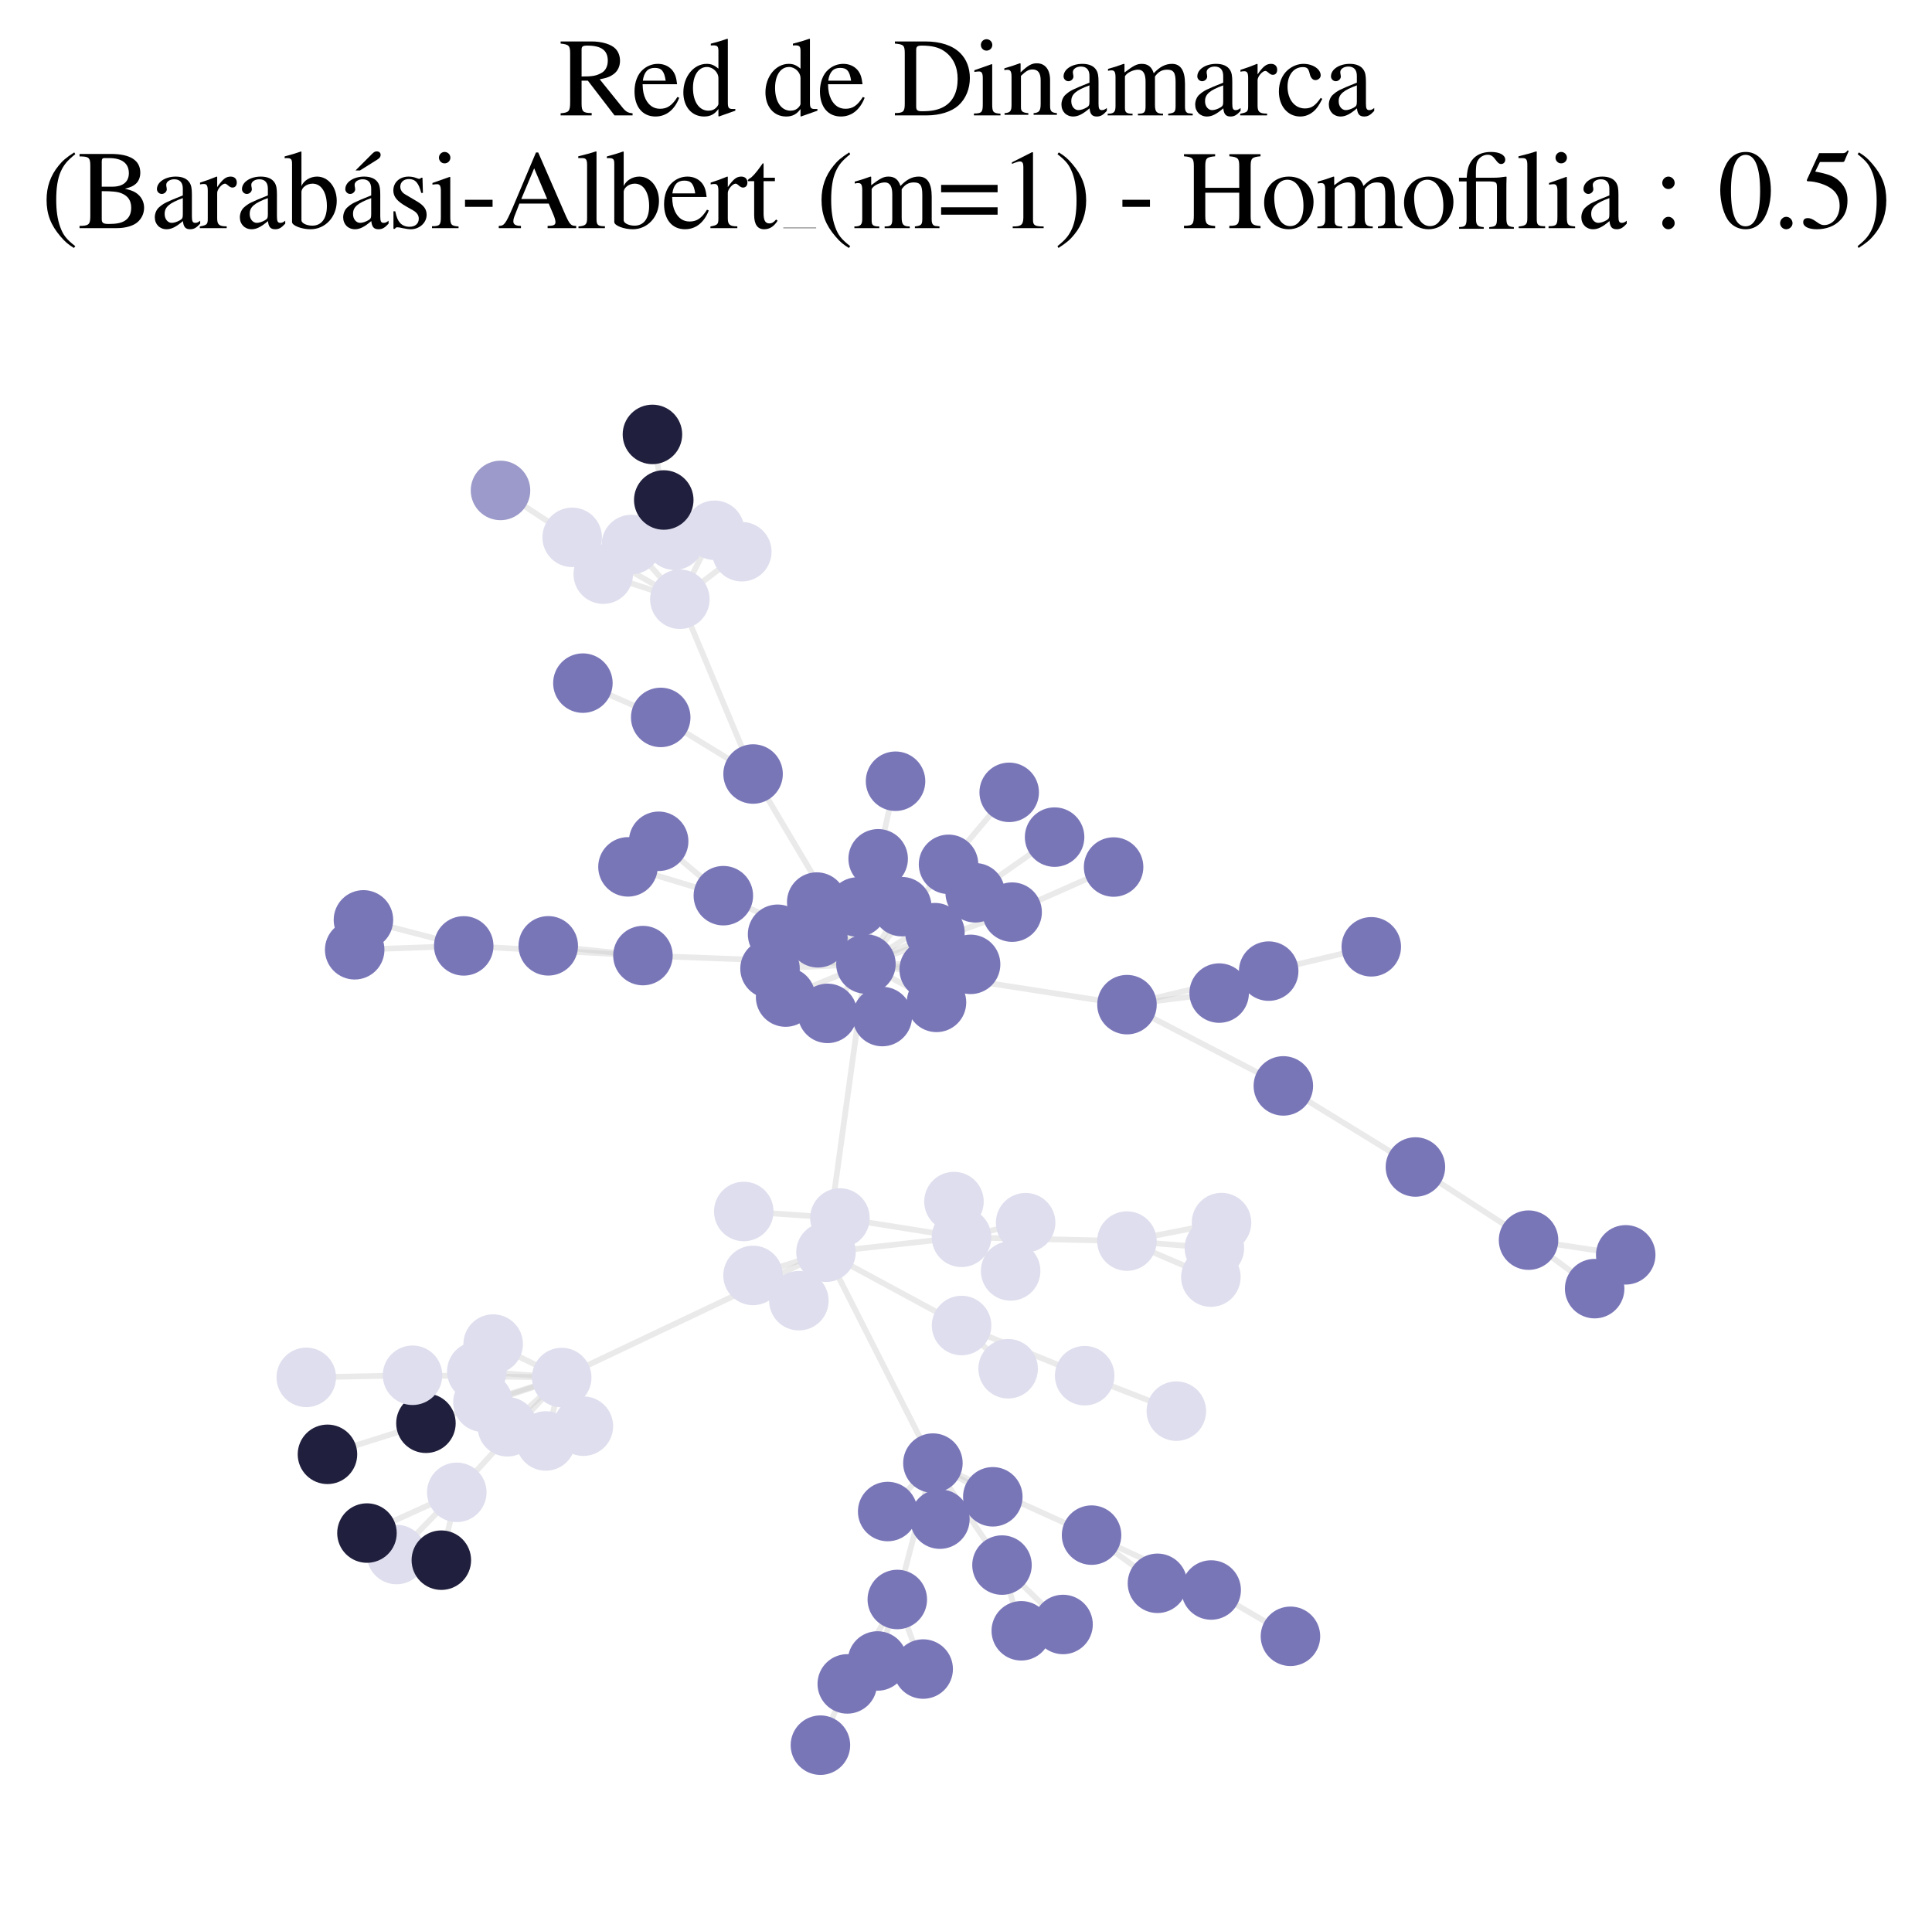 <?xml version="1.0" encoding="utf-8" standalone="no"?>
<!DOCTYPE svg PUBLIC "-//W3C//DTD SVG 1.1//EN"
  "http://www.w3.org/Graphics/SVG/1.1/DTD/svg11.dtd">
<svg xmlns:xlink="http://www.w3.org/1999/xlink" width="168.813pt" height="168.136pt" viewBox="0 0 168.813 168.136" xmlns="http://www.w3.org/2000/svg" version="1.1">
 <defs>
  <style type="text/css">*{stroke-linejoin: round; stroke-linecap: butt}</style>
 </defs>
 <g id="figure_1">
  <g id="patch_1">
   <path d="M 0 168.136 
L 168.813 168.136 
L 168.813 0 
L 0 0 
z
" style="fill: #ffffff"/>
  </g>
  <g id="axes_1">
   <g id="LineCollection_1">
    <path d="M 75.662 84.246 
L 98.472 87.796 
" clip-path="url(#p5ce28691a7)" style="fill: none; stroke: #cccccc; stroke-opacity: 0.4; stroke-width: 0.5"/>
    <path d="M 75.662 84.246 
L 72.171 109.431 
" clip-path="url(#p5ce28691a7)" style="fill: none; stroke: #cccccc; stroke-opacity: 0.4; stroke-width: 0.5"/>
    <path d="M 75.662 84.246 
L 56.178 83.508 
" clip-path="url(#p5ce28691a7)" style="fill: none; stroke: #cccccc; stroke-opacity: 0.4; stroke-width: 0.5"/>
    <path d="M 75.662 84.246 
L 67.943 81.645 
" clip-path="url(#p5ce28691a7)" style="fill: none; stroke: #cccccc; stroke-opacity: 0.4; stroke-width: 0.5"/>
    <path d="M 75.662 84.246 
L 76.731 75.05 
" clip-path="url(#p5ce28691a7)" style="fill: none; stroke: #cccccc; stroke-opacity: 0.4; stroke-width: 0.5"/>
    <path d="M 75.662 84.246 
L 68.645 87.134 
" clip-path="url(#p5ce28691a7)" style="fill: none; stroke: #cccccc; stroke-opacity: 0.4; stroke-width: 0.5"/>
    <path d="M 75.662 84.246 
L 77.094 88.837 
" clip-path="url(#p5ce28691a7)" style="fill: none; stroke: #cccccc; stroke-opacity: 0.4; stroke-width: 0.5"/>
    <path d="M 75.662 84.246 
L 67.283 84.652 
" clip-path="url(#p5ce28691a7)" style="fill: none; stroke: #cccccc; stroke-opacity: 0.4; stroke-width: 0.5"/>
    <path d="M 75.662 84.246 
L 65.802 67.641 
" clip-path="url(#p5ce28691a7)" style="fill: none; stroke: #cccccc; stroke-opacity: 0.4; stroke-width: 0.5"/>
    <path d="M 75.662 84.246 
L 85.209 78.02 
" clip-path="url(#p5ce28691a7)" style="fill: none; stroke: #cccccc; stroke-opacity: 0.4; stroke-width: 0.5"/>
    <path d="M 75.662 84.246 
L 82.881 75.534 
" clip-path="url(#p5ce28691a7)" style="fill: none; stroke: #cccccc; stroke-opacity: 0.4; stroke-width: 0.5"/>
    <path d="M 75.662 84.246 
L 63.204 78.273 
" clip-path="url(#p5ce28691a7)" style="fill: none; stroke: #cccccc; stroke-opacity: 0.4; stroke-width: 0.5"/>
    <path d="M 75.662 84.246 
L 84.808 84.275 
" clip-path="url(#p5ce28691a7)" style="fill: none; stroke: #cccccc; stroke-opacity: 0.4; stroke-width: 0.5"/>
    <path d="M 75.662 84.246 
L 72.306 88.559 
" clip-path="url(#p5ce28691a7)" style="fill: none; stroke: #cccccc; stroke-opacity: 0.4; stroke-width: 0.5"/>
    <path d="M 75.662 84.246 
L 88.438 79.711 
" clip-path="url(#p5ce28691a7)" style="fill: none; stroke: #cccccc; stroke-opacity: 0.4; stroke-width: 0.5"/>
    <path d="M 75.662 84.246 
L 71.364 78.831 
" clip-path="url(#p5ce28691a7)" style="fill: none; stroke: #cccccc; stroke-opacity: 0.4; stroke-width: 0.5"/>
    <path d="M 75.662 84.246 
L 74.926 79.263 
" clip-path="url(#p5ce28691a7)" style="fill: none; stroke: #cccccc; stroke-opacity: 0.4; stroke-width: 0.5"/>
    <path d="M 75.662 84.246 
L 71.468 81.955 
" clip-path="url(#p5ce28691a7)" style="fill: none; stroke: #cccccc; stroke-opacity: 0.4; stroke-width: 0.5"/>
    <path d="M 75.662 84.246 
L 81.828 87.598 
" clip-path="url(#p5ce28691a7)" style="fill: none; stroke: #cccccc; stroke-opacity: 0.4; stroke-width: 0.5"/>
    <path d="M 75.662 84.246 
L 81.693 81.506 
" clip-path="url(#p5ce28691a7)" style="fill: none; stroke: #cccccc; stroke-opacity: 0.4; stroke-width: 0.5"/>
    <path d="M 75.662 84.246 
L 81.19 84.727 
" clip-path="url(#p5ce28691a7)" style="fill: none; stroke: #cccccc; stroke-opacity: 0.4; stroke-width: 0.5"/>
    <path d="M 75.662 84.246 
L 78.795 79.232 
" clip-path="url(#p5ce28691a7)" style="fill: none; stroke: #cccccc; stroke-opacity: 0.4; stroke-width: 0.5"/>
    <path d="M 98.472 87.796 
L 112.135 94.897 
" clip-path="url(#p5ce28691a7)" style="fill: none; stroke: #cccccc; stroke-opacity: 0.4; stroke-width: 0.5"/>
    <path d="M 98.472 87.796 
L 106.527 86.785 
" clip-path="url(#p5ce28691a7)" style="fill: none; stroke: #cccccc; stroke-opacity: 0.4; stroke-width: 0.5"/>
    <path d="M 98.472 87.796 
L 110.854 84.866 
" clip-path="url(#p5ce28691a7)" style="fill: none; stroke: #cccccc; stroke-opacity: 0.4; stroke-width: 0.5"/>
    <path d="M 72.171 109.431 
L 84.02 115.838 
" clip-path="url(#p5ce28691a7)" style="fill: none; stroke: #cccccc; stroke-opacity: 0.4; stroke-width: 0.5"/>
    <path d="M 72.171 109.431 
L 81.515 127.86 
" clip-path="url(#p5ce28691a7)" style="fill: none; stroke: #cccccc; stroke-opacity: 0.4; stroke-width: 0.5"/>
    <path d="M 72.171 109.431 
L 49.08 120.384 
" clip-path="url(#p5ce28691a7)" style="fill: none; stroke: #cccccc; stroke-opacity: 0.4; stroke-width: 0.5"/>
    <path d="M 72.171 109.431 
L 84.014 108.129 
" clip-path="url(#p5ce28691a7)" style="fill: none; stroke: #cccccc; stroke-opacity: 0.4; stroke-width: 0.5"/>
    <path d="M 72.171 109.431 
L 65.798 111.46 
" clip-path="url(#p5ce28691a7)" style="fill: none; stroke: #cccccc; stroke-opacity: 0.4; stroke-width: 0.5"/>
    <path d="M 72.171 109.431 
L 69.804 113.666 
" clip-path="url(#p5ce28691a7)" style="fill: none; stroke: #cccccc; stroke-opacity: 0.4; stroke-width: 0.5"/>
    <path d="M 56.178 83.508 
L 47.905 82.656 
" clip-path="url(#p5ce28691a7)" style="fill: none; stroke: #cccccc; stroke-opacity: 0.4; stroke-width: 0.5"/>
    <path d="M 56.178 83.508 
L 40.519 82.661 
" clip-path="url(#p5ce28691a7)" style="fill: none; stroke: #cccccc; stroke-opacity: 0.4; stroke-width: 0.5"/>
    <path d="M 84.02 115.838 
L 94.776 120.222 
" clip-path="url(#p5ce28691a7)" style="fill: none; stroke: #cccccc; stroke-opacity: 0.4; stroke-width: 0.5"/>
    <path d="M 84.02 115.838 
L 88.088 119.615 
" clip-path="url(#p5ce28691a7)" style="fill: none; stroke: #cccccc; stroke-opacity: 0.4; stroke-width: 0.5"/>
    <path d="M 81.515 127.86 
L 87.551 136.772 
" clip-path="url(#p5ce28691a7)" style="fill: none; stroke: #cccccc; stroke-opacity: 0.4; stroke-width: 0.5"/>
    <path d="M 81.515 127.86 
L 95.378 134.154 
" clip-path="url(#p5ce28691a7)" style="fill: none; stroke: #cccccc; stroke-opacity: 0.4; stroke-width: 0.5"/>
    <path d="M 81.515 127.86 
L 78.404 139.779 
" clip-path="url(#p5ce28691a7)" style="fill: none; stroke: #cccccc; stroke-opacity: 0.4; stroke-width: 0.5"/>
    <path d="M 81.515 127.86 
L 77.563 132.092 
" clip-path="url(#p5ce28691a7)" style="fill: none; stroke: #cccccc; stroke-opacity: 0.4; stroke-width: 0.5"/>
    <path d="M 81.515 127.86 
L 82.126 132.757 
" clip-path="url(#p5ce28691a7)" style="fill: none; stroke: #cccccc; stroke-opacity: 0.4; stroke-width: 0.5"/>
    <path d="M 81.515 127.86 
L 86.749 130.805 
" clip-path="url(#p5ce28691a7)" style="fill: none; stroke: #cccccc; stroke-opacity: 0.4; stroke-width: 0.5"/>
    <path d="M 76.731 75.05 
L 78.25 68.271 
" clip-path="url(#p5ce28691a7)" style="fill: none; stroke: #cccccc; stroke-opacity: 0.4; stroke-width: 0.5"/>
    <path d="M 49.08 120.384 
L 39.913 130.415 
" clip-path="url(#p5ce28691a7)" style="fill: none; stroke: #cccccc; stroke-opacity: 0.4; stroke-width: 0.5"/>
    <path d="M 49.08 120.384 
L 41.662 119.846 
" clip-path="url(#p5ce28691a7)" style="fill: none; stroke: #cccccc; stroke-opacity: 0.4; stroke-width: 0.5"/>
    <path d="M 49.08 120.384 
L 37.217 124.378 
" clip-path="url(#p5ce28691a7)" style="fill: none; stroke: #cccccc; stroke-opacity: 0.4; stroke-width: 0.5"/>
    <path d="M 49.08 120.384 
L 47.685 125.925 
" clip-path="url(#p5ce28691a7)" style="fill: none; stroke: #cccccc; stroke-opacity: 0.4; stroke-width: 0.5"/>
    <path d="M 49.08 120.384 
L 42.199 122.54 
" clip-path="url(#p5ce28691a7)" style="fill: none; stroke: #cccccc; stroke-opacity: 0.4; stroke-width: 0.5"/>
    <path d="M 49.08 120.384 
L 44.332 124.685 
" clip-path="url(#p5ce28691a7)" style="fill: none; stroke: #cccccc; stroke-opacity: 0.4; stroke-width: 0.5"/>
    <path d="M 49.08 120.384 
L 36.046 120.184 
" clip-path="url(#p5ce28691a7)" style="fill: none; stroke: #cccccc; stroke-opacity: 0.4; stroke-width: 0.5"/>
    <path d="M 49.08 120.384 
L 43.091 117.458 
" clip-path="url(#p5ce28691a7)" style="fill: none; stroke: #cccccc; stroke-opacity: 0.4; stroke-width: 0.5"/>
    <path d="M 49.08 120.384 
L 50.974 124.633 
" clip-path="url(#p5ce28691a7)" style="fill: none; stroke: #cccccc; stroke-opacity: 0.4; stroke-width: 0.5"/>
    <path d="M 39.913 130.415 
L 34.648 135.849 
" clip-path="url(#p5ce28691a7)" style="fill: none; stroke: #cccccc; stroke-opacity: 0.4; stroke-width: 0.5"/>
    <path d="M 39.913 130.415 
L 38.563 136.343 
" clip-path="url(#p5ce28691a7)" style="fill: none; stroke: #cccccc; stroke-opacity: 0.4; stroke-width: 0.5"/>
    <path d="M 39.913 130.415 
L 32.064 133.974 
" clip-path="url(#p5ce28691a7)" style="fill: none; stroke: #cccccc; stroke-opacity: 0.4; stroke-width: 0.5"/>
    <path d="M 87.551 136.772 
L 92.886 141.963 
" clip-path="url(#p5ce28691a7)" style="fill: none; stroke: #cccccc; stroke-opacity: 0.4; stroke-width: 0.5"/>
    <path d="M 87.551 136.772 
L 89.237 142.515 
" clip-path="url(#p5ce28691a7)" style="fill: none; stroke: #cccccc; stroke-opacity: 0.4; stroke-width: 0.5"/>
    <path d="M 112.135 94.897 
L 123.675 101.983 
" clip-path="url(#p5ce28691a7)" style="fill: none; stroke: #cccccc; stroke-opacity: 0.4; stroke-width: 0.5"/>
    <path d="M 95.378 134.154 
L 101.135 138.365 
" clip-path="url(#p5ce28691a7)" style="fill: none; stroke: #cccccc; stroke-opacity: 0.4; stroke-width: 0.5"/>
    <path d="M 95.378 134.154 
L 105.829 138.95 
" clip-path="url(#p5ce28691a7)" style="fill: none; stroke: #cccccc; stroke-opacity: 0.4; stroke-width: 0.5"/>
    <path d="M 65.802 67.641 
L 59.405 52.368 
" clip-path="url(#p5ce28691a7)" style="fill: none; stroke: #cccccc; stroke-opacity: 0.4; stroke-width: 0.5"/>
    <path d="M 65.802 67.641 
L 57.732 62.695 
" clip-path="url(#p5ce28691a7)" style="fill: none; stroke: #cccccc; stroke-opacity: 0.4; stroke-width: 0.5"/>
    <path d="M 78.404 139.779 
L 80.665 145.858 
" clip-path="url(#p5ce28691a7)" style="fill: none; stroke: #cccccc; stroke-opacity: 0.4; stroke-width: 0.5"/>
    <path d="M 78.404 139.779 
L 74.033 147.156 
" clip-path="url(#p5ce28691a7)" style="fill: none; stroke: #cccccc; stroke-opacity: 0.4; stroke-width: 0.5"/>
    <path d="M 78.404 139.779 
L 76.675 145.152 
" clip-path="url(#p5ce28691a7)" style="fill: none; stroke: #cccccc; stroke-opacity: 0.4; stroke-width: 0.5"/>
    <path d="M 59.405 52.368 
L 49.995 46.959 
" clip-path="url(#p5ce28691a7)" style="fill: none; stroke: #cccccc; stroke-opacity: 0.4; stroke-width: 0.5"/>
    <path d="M 59.405 52.368 
L 55.172 47.585 
" clip-path="url(#p5ce28691a7)" style="fill: none; stroke: #cccccc; stroke-opacity: 0.4; stroke-width: 0.5"/>
    <path d="M 59.405 52.368 
L 64.817 48.214 
" clip-path="url(#p5ce28691a7)" style="fill: none; stroke: #cccccc; stroke-opacity: 0.4; stroke-width: 0.5"/>
    <path d="M 59.405 52.368 
L 58.927 47.208 
" clip-path="url(#p5ce28691a7)" style="fill: none; stroke: #cccccc; stroke-opacity: 0.4; stroke-width: 0.5"/>
    <path d="M 59.405 52.368 
L 52.711 50.175 
" clip-path="url(#p5ce28691a7)" style="fill: none; stroke: #cccccc; stroke-opacity: 0.4; stroke-width: 0.5"/>
    <path d="M 59.405 52.368 
L 62.44 46.34 
" clip-path="url(#p5ce28691a7)" style="fill: none; stroke: #cccccc; stroke-opacity: 0.4; stroke-width: 0.5"/>
    <path d="M 59.405 52.368 
L 57.998 43.694 
" clip-path="url(#p5ce28691a7)" style="fill: none; stroke: #cccccc; stroke-opacity: 0.4; stroke-width: 0.5"/>
    <path d="M 84.014 108.129 
L 73.39 106.44 
" clip-path="url(#p5ce28691a7)" style="fill: none; stroke: #cccccc; stroke-opacity: 0.4; stroke-width: 0.5"/>
    <path d="M 84.014 108.129 
L 98.468 108.458 
" clip-path="url(#p5ce28691a7)" style="fill: none; stroke: #cccccc; stroke-opacity: 0.4; stroke-width: 0.5"/>
    <path d="M 84.014 108.129 
L 89.617 106.85 
" clip-path="url(#p5ce28691a7)" style="fill: none; stroke: #cccccc; stroke-opacity: 0.4; stroke-width: 0.5"/>
    <path d="M 84.014 108.129 
L 83.355 105.006 
" clip-path="url(#p5ce28691a7)" style="fill: none; stroke: #cccccc; stroke-opacity: 0.4; stroke-width: 0.5"/>
    <path d="M 84.014 108.129 
L 88.306 111.067 
" clip-path="url(#p5ce28691a7)" style="fill: none; stroke: #cccccc; stroke-opacity: 0.4; stroke-width: 0.5"/>
    <path d="M 49.995 46.959 
L 43.733 42.859 
" clip-path="url(#p5ce28691a7)" style="fill: none; stroke: #cccccc; stroke-opacity: 0.4; stroke-width: 0.5"/>
    <path d="M 85.209 78.02 
L 92.148 73.155 
" clip-path="url(#p5ce28691a7)" style="fill: none; stroke: #cccccc; stroke-opacity: 0.4; stroke-width: 0.5"/>
    <path d="M 110.854 84.866 
L 119.819 82.741 
" clip-path="url(#p5ce28691a7)" style="fill: none; stroke: #cccccc; stroke-opacity: 0.4; stroke-width: 0.5"/>
    <path d="M 82.881 75.534 
L 88.181 69.242 
" clip-path="url(#p5ce28691a7)" style="fill: none; stroke: #cccccc; stroke-opacity: 0.4; stroke-width: 0.5"/>
    <path d="M 63.204 78.273 
L 57.552 73.52 
" clip-path="url(#p5ce28691a7)" style="fill: none; stroke: #cccccc; stroke-opacity: 0.4; stroke-width: 0.5"/>
    <path d="M 63.204 78.273 
L 54.871 75.755 
" clip-path="url(#p5ce28691a7)" style="fill: none; stroke: #cccccc; stroke-opacity: 0.4; stroke-width: 0.5"/>
    <path d="M 37.217 124.378 
L 28.613 127.093 
" clip-path="url(#p5ce28691a7)" style="fill: none; stroke: #cccccc; stroke-opacity: 0.4; stroke-width: 0.5"/>
    <path d="M 88.438 79.711 
L 97.303 75.77 
" clip-path="url(#p5ce28691a7)" style="fill: none; stroke: #cccccc; stroke-opacity: 0.4; stroke-width: 0.5"/>
    <path d="M 73.39 106.44 
L 64.989 105.871 
" clip-path="url(#p5ce28691a7)" style="fill: none; stroke: #cccccc; stroke-opacity: 0.4; stroke-width: 0.5"/>
    <path d="M 57.732 62.695 
L 50.932 59.698 
" clip-path="url(#p5ce28691a7)" style="fill: none; stroke: #cccccc; stroke-opacity: 0.4; stroke-width: 0.5"/>
    <path d="M 123.675 101.983 
L 133.56 108.376 
" clip-path="url(#p5ce28691a7)" style="fill: none; stroke: #cccccc; stroke-opacity: 0.4; stroke-width: 0.5"/>
    <path d="M 98.468 108.458 
L 106.733 106.843 
" clip-path="url(#p5ce28691a7)" style="fill: none; stroke: #cccccc; stroke-opacity: 0.4; stroke-width: 0.5"/>
    <path d="M 98.468 108.458 
L 105.803 111.606 
" clip-path="url(#p5ce28691a7)" style="fill: none; stroke: #cccccc; stroke-opacity: 0.4; stroke-width: 0.5"/>
    <path d="M 98.468 108.458 
L 106.109 109.071 
" clip-path="url(#p5ce28691a7)" style="fill: none; stroke: #cccccc; stroke-opacity: 0.4; stroke-width: 0.5"/>
    <path d="M 94.776 120.222 
L 102.785 123.319 
" clip-path="url(#p5ce28691a7)" style="fill: none; stroke: #cccccc; stroke-opacity: 0.4; stroke-width: 0.5"/>
    <path d="M 133.56 108.376 
L 142.051 109.66 
" clip-path="url(#p5ce28691a7)" style="fill: none; stroke: #cccccc; stroke-opacity: 0.4; stroke-width: 0.5"/>
    <path d="M 133.56 108.376 
L 139.336 112.614 
" clip-path="url(#p5ce28691a7)" style="fill: none; stroke: #cccccc; stroke-opacity: 0.4; stroke-width: 0.5"/>
    <path d="M 40.519 82.661 
L 30.992 83 
" clip-path="url(#p5ce28691a7)" style="fill: none; stroke: #cccccc; stroke-opacity: 0.4; stroke-width: 0.5"/>
    <path d="M 40.519 82.661 
L 31.757 80.388 
" clip-path="url(#p5ce28691a7)" style="fill: none; stroke: #cccccc; stroke-opacity: 0.4; stroke-width: 0.5"/>
    <path d="M 74.033 147.156 
L 71.686 152.509 
" clip-path="url(#p5ce28691a7)" style="fill: none; stroke: #cccccc; stroke-opacity: 0.4; stroke-width: 0.5"/>
    <path d="M 105.829 138.95 
L 112.756 142.996 
" clip-path="url(#p5ce28691a7)" style="fill: none; stroke: #cccccc; stroke-opacity: 0.4; stroke-width: 0.5"/>
    <path d="M 36.046 120.184 
L 26.762 120.369 
" clip-path="url(#p5ce28691a7)" style="fill: none; stroke: #cccccc; stroke-opacity: 0.4; stroke-width: 0.5"/>
    <path d="M 57.998 43.694 
L 57.008 37.963 
" clip-path="url(#p5ce28691a7)" style="fill: none; stroke: #cccccc; stroke-opacity: 0.4; stroke-width: 0.5"/>
   </g>
   <g id="PathCollection_1">
    <defs>
     <path id="C0_0_fa3a8585a9" d="M 0 2.5 
C 0.663 2.5 1.299 2.237 1.768 1.768 
C 2.237 1.299 2.5 0.663 2.5 -0 
C 2.5 -0.663 2.237 -1.299 1.768 -1.768 
C 1.299 -2.237 0.663 -2.5 0 -2.5 
C -0.663 -2.5 -1.299 -2.237 -1.768 -1.768 
C -2.237 -1.299 -2.5 -0.663 -2.5 0 
C -2.5 0.663 -2.237 1.299 -1.768 1.768 
C -1.299 2.237 -0.663 2.5 0 2.5 
z
"/>
    </defs>
    <g clip-path="url(#p5ce28691a7)">
     <use xlink:href="#C0_0_fa3a8585a9" x="75.662" y="84.246" style="fill: #7976b8; stroke: #7976b8; stroke-width: 0.2"/>
    </g>
    <g clip-path="url(#p5ce28691a7)">
     <use xlink:href="#C0_0_fa3a8585a9" x="98.472" y="87.796" style="fill: #7976b8; stroke: #7976b8; stroke-width: 0.2"/>
    </g>
    <g clip-path="url(#p5ce28691a7)">
     <use xlink:href="#C0_0_fa3a8585a9" x="72.171" y="109.431" style="fill: #dedeee; stroke: #dedeee; stroke-width: 0.2"/>
    </g>
    <g clip-path="url(#p5ce28691a7)">
     <use xlink:href="#C0_0_fa3a8585a9" x="56.178" y="83.508" style="fill: #7976b8; stroke: #7976b8; stroke-width: 0.2"/>
    </g>
    <g clip-path="url(#p5ce28691a7)">
     <use xlink:href="#C0_0_fa3a8585a9" x="47.905" y="82.656" style="fill: #7976b8; stroke: #7976b8; stroke-width: 0.2"/>
    </g>
    <g clip-path="url(#p5ce28691a7)">
     <use xlink:href="#C0_0_fa3a8585a9" x="67.943" y="81.645" style="fill: #7976b8; stroke: #7976b8; stroke-width: 0.2"/>
    </g>
    <g clip-path="url(#p5ce28691a7)">
     <use xlink:href="#C0_0_fa3a8585a9" x="84.02" y="115.838" style="fill: #dedeee; stroke: #dedeee; stroke-width: 0.2"/>
    </g>
    <g clip-path="url(#p5ce28691a7)">
     <use xlink:href="#C0_0_fa3a8585a9" x="81.515" y="127.86" style="fill: #7976b8; stroke: #7976b8; stroke-width: 0.2"/>
    </g>
    <g clip-path="url(#p5ce28691a7)">
     <use xlink:href="#C0_0_fa3a8585a9" x="76.731" y="75.05" style="fill: #7976b8; stroke: #7976b8; stroke-width: 0.2"/>
    </g>
    <g clip-path="url(#p5ce28691a7)">
     <use xlink:href="#C0_0_fa3a8585a9" x="49.08" y="120.384" style="fill: #dedeee; stroke: #dedeee; stroke-width: 0.2"/>
    </g>
    <g clip-path="url(#p5ce28691a7)">
     <use xlink:href="#C0_0_fa3a8585a9" x="39.913" y="130.415" style="fill: #dedeee; stroke: #dedeee; stroke-width: 0.2"/>
    </g>
    <g clip-path="url(#p5ce28691a7)">
     <use xlink:href="#C0_0_fa3a8585a9" x="68.645" y="87.134" style="fill: #7976b8; stroke: #7976b8; stroke-width: 0.2"/>
    </g>
    <g clip-path="url(#p5ce28691a7)">
     <use xlink:href="#C0_0_fa3a8585a9" x="41.662" y="119.846" style="fill: #dedeee; stroke: #dedeee; stroke-width: 0.2"/>
    </g>
    <g clip-path="url(#p5ce28691a7)">
     <use xlink:href="#C0_0_fa3a8585a9" x="87.551" y="136.772" style="fill: #7976b8; stroke: #7976b8; stroke-width: 0.2"/>
    </g>
    <g clip-path="url(#p5ce28691a7)">
     <use xlink:href="#C0_0_fa3a8585a9" x="112.135" y="94.897" style="fill: #7976b8; stroke: #7976b8; stroke-width: 0.2"/>
    </g>
    <g clip-path="url(#p5ce28691a7)">
     <use xlink:href="#C0_0_fa3a8585a9" x="77.094" y="88.837" style="fill: #7976b8; stroke: #7976b8; stroke-width: 0.2"/>
    </g>
    <g clip-path="url(#p5ce28691a7)">
     <use xlink:href="#C0_0_fa3a8585a9" x="67.283" y="84.652" style="fill: #7976b8; stroke: #7976b8; stroke-width: 0.2"/>
    </g>
    <g clip-path="url(#p5ce28691a7)">
     <use xlink:href="#C0_0_fa3a8585a9" x="95.378" y="134.154" style="fill: #7976b8; stroke: #7976b8; stroke-width: 0.2"/>
    </g>
    <g clip-path="url(#p5ce28691a7)">
     <use xlink:href="#C0_0_fa3a8585a9" x="65.802" y="67.641" style="fill: #7976b8; stroke: #7976b8; stroke-width: 0.2"/>
    </g>
    <g clip-path="url(#p5ce28691a7)">
     <use xlink:href="#C0_0_fa3a8585a9" x="78.404" y="139.779" style="fill: #7976b8; stroke: #7976b8; stroke-width: 0.2"/>
    </g>
    <g clip-path="url(#p5ce28691a7)">
     <use xlink:href="#C0_0_fa3a8585a9" x="106.527" y="86.785" style="fill: #7976b8; stroke: #7976b8; stroke-width: 0.2"/>
    </g>
    <g clip-path="url(#p5ce28691a7)">
     <use xlink:href="#C0_0_fa3a8585a9" x="59.405" y="52.368" style="fill: #dedeee; stroke: #dedeee; stroke-width: 0.2"/>
    </g>
    <g clip-path="url(#p5ce28691a7)">
     <use xlink:href="#C0_0_fa3a8585a9" x="84.014" y="108.129" style="fill: #dedeee; stroke: #dedeee; stroke-width: 0.2"/>
    </g>
    <g clip-path="url(#p5ce28691a7)">
     <use xlink:href="#C0_0_fa3a8585a9" x="49.995" y="46.959" style="fill: #dedeee; stroke: #dedeee; stroke-width: 0.2"/>
    </g>
    <g clip-path="url(#p5ce28691a7)">
     <use xlink:href="#C0_0_fa3a8585a9" x="55.172" y="47.585" style="fill: #dedeee; stroke: #dedeee; stroke-width: 0.2"/>
    </g>
    <g clip-path="url(#p5ce28691a7)">
     <use xlink:href="#C0_0_fa3a8585a9" x="85.209" y="78.02" style="fill: #7976b8; stroke: #7976b8; stroke-width: 0.2"/>
    </g>
    <g clip-path="url(#p5ce28691a7)">
     <use xlink:href="#C0_0_fa3a8585a9" x="110.854" y="84.866" style="fill: #7976b8; stroke: #7976b8; stroke-width: 0.2"/>
    </g>
    <g clip-path="url(#p5ce28691a7)">
     <use xlink:href="#C0_0_fa3a8585a9" x="82.881" y="75.534" style="fill: #7976b8; stroke: #7976b8; stroke-width: 0.2"/>
    </g>
    <g clip-path="url(#p5ce28691a7)">
     <use xlink:href="#C0_0_fa3a8585a9" x="63.204" y="78.273" style="fill: #7976b8; stroke: #7976b8; stroke-width: 0.2"/>
    </g>
    <g clip-path="url(#p5ce28691a7)">
     <use xlink:href="#C0_0_fa3a8585a9" x="80.665" y="145.858" style="fill: #7976b8; stroke: #7976b8; stroke-width: 0.2"/>
    </g>
    <g clip-path="url(#p5ce28691a7)">
     <use xlink:href="#C0_0_fa3a8585a9" x="37.217" y="124.378" style="fill: #201f3d; stroke: #201f3d; stroke-width: 0.2"/>
    </g>
    <g clip-path="url(#p5ce28691a7)">
     <use xlink:href="#C0_0_fa3a8585a9" x="119.819" y="82.741" style="fill: #7976b8; stroke: #7976b8; stroke-width: 0.2"/>
    </g>
    <g clip-path="url(#p5ce28691a7)">
     <use xlink:href="#C0_0_fa3a8585a9" x="57.552" y="73.52" style="fill: #7976b8; stroke: #7976b8; stroke-width: 0.2"/>
    </g>
    <g clip-path="url(#p5ce28691a7)">
     <use xlink:href="#C0_0_fa3a8585a9" x="84.808" y="84.275" style="fill: #7976b8; stroke: #7976b8; stroke-width: 0.2"/>
    </g>
    <g clip-path="url(#p5ce28691a7)">
     <use xlink:href="#C0_0_fa3a8585a9" x="72.306" y="88.559" style="fill: #7976b8; stroke: #7976b8; stroke-width: 0.2"/>
    </g>
    <g clip-path="url(#p5ce28691a7)">
     <use xlink:href="#C0_0_fa3a8585a9" x="88.438" y="79.711" style="fill: #7976b8; stroke: #7976b8; stroke-width: 0.2"/>
    </g>
    <g clip-path="url(#p5ce28691a7)">
     <use xlink:href="#C0_0_fa3a8585a9" x="73.39" y="106.44" style="fill: #dedeee; stroke: #dedeee; stroke-width: 0.2"/>
    </g>
    <g clip-path="url(#p5ce28691a7)">
     <use xlink:href="#C0_0_fa3a8585a9" x="57.732" y="62.695" style="fill: #7976b8; stroke: #7976b8; stroke-width: 0.2"/>
    </g>
    <g clip-path="url(#p5ce28691a7)">
     <use xlink:href="#C0_0_fa3a8585a9" x="34.648" y="135.849" style="fill: #dedeee; stroke: #dedeee; stroke-width: 0.2"/>
    </g>
    <g clip-path="url(#p5ce28691a7)">
     <use xlink:href="#C0_0_fa3a8585a9" x="123.675" y="101.983" style="fill: #7976b8; stroke: #7976b8; stroke-width: 0.2"/>
    </g>
    <g clip-path="url(#p5ce28691a7)">
     <use xlink:href="#C0_0_fa3a8585a9" x="98.468" y="108.458" style="fill: #dedeee; stroke: #dedeee; stroke-width: 0.2"/>
    </g>
    <g clip-path="url(#p5ce28691a7)">
     <use xlink:href="#C0_0_fa3a8585a9" x="77.563" y="132.092" style="fill: #7976b8; stroke: #7976b8; stroke-width: 0.2"/>
    </g>
    <g clip-path="url(#p5ce28691a7)">
     <use xlink:href="#C0_0_fa3a8585a9" x="94.776" y="120.222" style="fill: #dedeee; stroke: #dedeee; stroke-width: 0.2"/>
    </g>
    <g clip-path="url(#p5ce28691a7)">
     <use xlink:href="#C0_0_fa3a8585a9" x="71.364" y="78.831" style="fill: #7976b8; stroke: #7976b8; stroke-width: 0.2"/>
    </g>
    <g clip-path="url(#p5ce28691a7)">
     <use xlink:href="#C0_0_fa3a8585a9" x="65.798" y="111.46" style="fill: #dedeee; stroke: #dedeee; stroke-width: 0.2"/>
    </g>
    <g clip-path="url(#p5ce28691a7)">
     <use xlink:href="#C0_0_fa3a8585a9" x="43.733" y="42.859" style="fill: #9b9aca; stroke: #9b9aca; stroke-width: 0.2"/>
    </g>
    <g clip-path="url(#p5ce28691a7)">
     <use xlink:href="#C0_0_fa3a8585a9" x="64.817" y="48.214" style="fill: #dedeee; stroke: #dedeee; stroke-width: 0.2"/>
    </g>
    <g clip-path="url(#p5ce28691a7)">
     <use xlink:href="#C0_0_fa3a8585a9" x="133.56" y="108.376" style="fill: #7976b8; stroke: #7976b8; stroke-width: 0.2"/>
    </g>
    <g clip-path="url(#p5ce28691a7)">
     <use xlink:href="#C0_0_fa3a8585a9" x="101.135" y="138.365" style="fill: #7976b8; stroke: #7976b8; stroke-width: 0.2"/>
    </g>
    <g clip-path="url(#p5ce28691a7)">
     <use xlink:href="#C0_0_fa3a8585a9" x="40.519" y="82.661" style="fill: #7976b8; stroke: #7976b8; stroke-width: 0.2"/>
    </g>
    <g clip-path="url(#p5ce28691a7)">
     <use xlink:href="#C0_0_fa3a8585a9" x="142.051" y="109.66" style="fill: #7976b8; stroke: #7976b8; stroke-width: 0.2"/>
    </g>
    <g clip-path="url(#p5ce28691a7)">
     <use xlink:href="#C0_0_fa3a8585a9" x="47.685" y="125.925" style="fill: #dedeee; stroke: #dedeee; stroke-width: 0.2"/>
    </g>
    <g clip-path="url(#p5ce28691a7)">
     <use xlink:href="#C0_0_fa3a8585a9" x="74.926" y="79.263" style="fill: #7976b8; stroke: #7976b8; stroke-width: 0.2"/>
    </g>
    <g clip-path="url(#p5ce28691a7)">
     <use xlink:href="#C0_0_fa3a8585a9" x="78.25" y="68.271" style="fill: #7976b8; stroke: #7976b8; stroke-width: 0.2"/>
    </g>
    <g clip-path="url(#p5ce28691a7)">
     <use xlink:href="#C0_0_fa3a8585a9" x="71.468" y="81.955" style="fill: #7976b8; stroke: #7976b8; stroke-width: 0.2"/>
    </g>
    <g clip-path="url(#p5ce28691a7)">
     <use xlink:href="#C0_0_fa3a8585a9" x="69.804" y="113.666" style="fill: #dedeee; stroke: #dedeee; stroke-width: 0.2"/>
    </g>
    <g clip-path="url(#p5ce28691a7)">
     <use xlink:href="#C0_0_fa3a8585a9" x="89.617" y="106.85" style="fill: #dedeee; stroke: #dedeee; stroke-width: 0.2"/>
    </g>
    <g clip-path="url(#p5ce28691a7)">
     <use xlink:href="#C0_0_fa3a8585a9" x="74.033" y="147.156" style="fill: #7976b8; stroke: #7976b8; stroke-width: 0.2"/>
    </g>
    <g clip-path="url(#p5ce28691a7)">
     <use xlink:href="#C0_0_fa3a8585a9" x="81.828" y="87.598" style="fill: #7976b8; stroke: #7976b8; stroke-width: 0.2"/>
    </g>
    <g clip-path="url(#p5ce28691a7)">
     <use xlink:href="#C0_0_fa3a8585a9" x="82.126" y="132.757" style="fill: #7976b8; stroke: #7976b8; stroke-width: 0.2"/>
    </g>
    <g clip-path="url(#p5ce28691a7)">
     <use xlink:href="#C0_0_fa3a8585a9" x="106.733" y="106.843" style="fill: #dedeee; stroke: #dedeee; stroke-width: 0.2"/>
    </g>
    <g clip-path="url(#p5ce28691a7)">
     <use xlink:href="#C0_0_fa3a8585a9" x="71.686" y="152.509" style="fill: #7976b8; stroke: #7976b8; stroke-width: 0.2"/>
    </g>
    <g clip-path="url(#p5ce28691a7)">
     <use xlink:href="#C0_0_fa3a8585a9" x="83.355" y="105.006" style="fill: #dedeee; stroke: #dedeee; stroke-width: 0.2"/>
    </g>
    <g clip-path="url(#p5ce28691a7)">
     <use xlink:href="#C0_0_fa3a8585a9" x="58.927" y="47.208" style="fill: #dedeee; stroke: #dedeee; stroke-width: 0.2"/>
    </g>
    <g clip-path="url(#p5ce28691a7)">
     <use xlink:href="#C0_0_fa3a8585a9" x="50.932" y="59.698" style="fill: #7976b8; stroke: #7976b8; stroke-width: 0.2"/>
    </g>
    <g clip-path="url(#p5ce28691a7)">
     <use xlink:href="#C0_0_fa3a8585a9" x="92.148" y="73.155" style="fill: #7976b8; stroke: #7976b8; stroke-width: 0.2"/>
    </g>
    <g clip-path="url(#p5ce28691a7)">
     <use xlink:href="#C0_0_fa3a8585a9" x="42.199" y="122.54" style="fill: #dedeee; stroke: #dedeee; stroke-width: 0.2"/>
    </g>
    <g clip-path="url(#p5ce28691a7)">
     <use xlink:href="#C0_0_fa3a8585a9" x="88.088" y="119.615" style="fill: #dedeee; stroke: #dedeee; stroke-width: 0.2"/>
    </g>
    <g clip-path="url(#p5ce28691a7)">
     <use xlink:href="#C0_0_fa3a8585a9" x="44.332" y="124.685" style="fill: #dedeee; stroke: #dedeee; stroke-width: 0.2"/>
    </g>
    <g clip-path="url(#p5ce28691a7)">
     <use xlink:href="#C0_0_fa3a8585a9" x="38.563" y="136.343" style="fill: #201f3d; stroke: #201f3d; stroke-width: 0.2"/>
    </g>
    <g clip-path="url(#p5ce28691a7)">
     <use xlink:href="#C0_0_fa3a8585a9" x="81.693" y="81.506" style="fill: #7976b8; stroke: #7976b8; stroke-width: 0.2"/>
    </g>
    <g clip-path="url(#p5ce28691a7)">
     <use xlink:href="#C0_0_fa3a8585a9" x="28.613" y="127.093" style="fill: #201f3d; stroke: #201f3d; stroke-width: 0.2"/>
    </g>
    <g clip-path="url(#p5ce28691a7)">
     <use xlink:href="#C0_0_fa3a8585a9" x="92.886" y="141.963" style="fill: #7976b8; stroke: #7976b8; stroke-width: 0.2"/>
    </g>
    <g clip-path="url(#p5ce28691a7)">
     <use xlink:href="#C0_0_fa3a8585a9" x="30.992" y="83" style="fill: #7976b8; stroke: #7976b8; stroke-width: 0.2"/>
    </g>
    <g clip-path="url(#p5ce28691a7)">
     <use xlink:href="#C0_0_fa3a8585a9" x="64.989" y="105.871" style="fill: #dedeee; stroke: #dedeee; stroke-width: 0.2"/>
    </g>
    <g clip-path="url(#p5ce28691a7)">
     <use xlink:href="#C0_0_fa3a8585a9" x="86.749" y="130.805" style="fill: #7976b8; stroke: #7976b8; stroke-width: 0.2"/>
    </g>
    <g clip-path="url(#p5ce28691a7)">
     <use xlink:href="#C0_0_fa3a8585a9" x="139.336" y="112.614" style="fill: #7976b8; stroke: #7976b8; stroke-width: 0.2"/>
    </g>
    <g clip-path="url(#p5ce28691a7)">
     <use xlink:href="#C0_0_fa3a8585a9" x="52.711" y="50.175" style="fill: #dedeee; stroke: #dedeee; stroke-width: 0.2"/>
    </g>
    <g clip-path="url(#p5ce28691a7)">
     <use xlink:href="#C0_0_fa3a8585a9" x="105.829" y="138.95" style="fill: #7976b8; stroke: #7976b8; stroke-width: 0.2"/>
    </g>
    <g clip-path="url(#p5ce28691a7)">
     <use xlink:href="#C0_0_fa3a8585a9" x="62.44" y="46.34" style="fill: #dedeee; stroke: #dedeee; stroke-width: 0.2"/>
    </g>
    <g clip-path="url(#p5ce28691a7)">
     <use xlink:href="#C0_0_fa3a8585a9" x="88.181" y="69.242" style="fill: #7976b8; stroke: #7976b8; stroke-width: 0.2"/>
    </g>
    <g clip-path="url(#p5ce28691a7)">
     <use xlink:href="#C0_0_fa3a8585a9" x="81.19" y="84.727" style="fill: #7976b8; stroke: #7976b8; stroke-width: 0.2"/>
    </g>
    <g clip-path="url(#p5ce28691a7)">
     <use xlink:href="#C0_0_fa3a8585a9" x="36.046" y="120.184" style="fill: #dedeee; stroke: #dedeee; stroke-width: 0.2"/>
    </g>
    <g clip-path="url(#p5ce28691a7)">
     <use xlink:href="#C0_0_fa3a8585a9" x="112.756" y="142.996" style="fill: #7976b8; stroke: #7976b8; stroke-width: 0.2"/>
    </g>
    <g clip-path="url(#p5ce28691a7)">
     <use xlink:href="#C0_0_fa3a8585a9" x="43.091" y="117.458" style="fill: #dedeee; stroke: #dedeee; stroke-width: 0.2"/>
    </g>
    <g clip-path="url(#p5ce28691a7)">
     <use xlink:href="#C0_0_fa3a8585a9" x="88.306" y="111.067" style="fill: #dedeee; stroke: #dedeee; stroke-width: 0.2"/>
    </g>
    <g clip-path="url(#p5ce28691a7)">
     <use xlink:href="#C0_0_fa3a8585a9" x="32.064" y="133.974" style="fill: #201f3d; stroke: #201f3d; stroke-width: 0.2"/>
    </g>
    <g clip-path="url(#p5ce28691a7)">
     <use xlink:href="#C0_0_fa3a8585a9" x="54.871" y="75.755" style="fill: #7976b8; stroke: #7976b8; stroke-width: 0.2"/>
    </g>
    <g clip-path="url(#p5ce28691a7)">
     <use xlink:href="#C0_0_fa3a8585a9" x="57.998" y="43.694" style="fill: #201f3d; stroke: #201f3d; stroke-width: 0.2"/>
    </g>
    <g clip-path="url(#p5ce28691a7)">
     <use xlink:href="#C0_0_fa3a8585a9" x="105.803" y="111.606" style="fill: #dedeee; stroke: #dedeee; stroke-width: 0.2"/>
    </g>
    <g clip-path="url(#p5ce28691a7)">
     <use xlink:href="#C0_0_fa3a8585a9" x="31.757" y="80.388" style="fill: #7976b8; stroke: #7976b8; stroke-width: 0.2"/>
    </g>
    <g clip-path="url(#p5ce28691a7)">
     <use xlink:href="#C0_0_fa3a8585a9" x="97.303" y="75.77" style="fill: #7976b8; stroke: #7976b8; stroke-width: 0.2"/>
    </g>
    <g clip-path="url(#p5ce28691a7)">
     <use xlink:href="#C0_0_fa3a8585a9" x="26.762" y="120.369" style="fill: #dedeee; stroke: #dedeee; stroke-width: 0.2"/>
    </g>
    <g clip-path="url(#p5ce28691a7)">
     <use xlink:href="#C0_0_fa3a8585a9" x="106.109" y="109.071" style="fill: #dedeee; stroke: #dedeee; stroke-width: 0.2"/>
    </g>
    <g clip-path="url(#p5ce28691a7)">
     <use xlink:href="#C0_0_fa3a8585a9" x="89.237" y="142.515" style="fill: #7976b8; stroke: #7976b8; stroke-width: 0.2"/>
    </g>
    <g clip-path="url(#p5ce28691a7)">
     <use xlink:href="#C0_0_fa3a8585a9" x="76.675" y="145.152" style="fill: #7976b8; stroke: #7976b8; stroke-width: 0.2"/>
    </g>
    <g clip-path="url(#p5ce28691a7)">
     <use xlink:href="#C0_0_fa3a8585a9" x="57.008" y="37.963" style="fill: #201f3d; stroke: #201f3d; stroke-width: 0.2"/>
    </g>
    <g clip-path="url(#p5ce28691a7)">
     <use xlink:href="#C0_0_fa3a8585a9" x="102.785" y="123.319" style="fill: #dedeee; stroke: #dedeee; stroke-width: 0.2"/>
    </g>
    <g clip-path="url(#p5ce28691a7)">
     <use xlink:href="#C0_0_fa3a8585a9" x="78.795" y="79.232" style="fill: #7976b8; stroke: #7976b8; stroke-width: 0.2"/>
    </g>
    <g clip-path="url(#p5ce28691a7)">
     <use xlink:href="#C0_0_fa3a8585a9" x="50.974" y="124.633" style="fill: #dedeee; stroke: #dedeee; stroke-width: 0.2"/>
    </g>
   </g>
   <g id="text_1">
    <!-- Red de Dinamarca -->
    <g transform="translate(48.819 10.084) scale(0.096 -0.096)">
     <defs>
      <path id="NimbusRomNo9L-Regu-52" d="M 4218 121 
C 3974 140 3846 205 3661 424 
L 2342 2061 
C 2771 2143 2963 2219 3174 2388 
C 3379 2553 3501 2818 3501 3113 
C 3501 3385 3418 3618 3251 3801 
C 3008 4059 2477 4224 1875 4224 
L 109 4224 
L 109 4102 
C 589 4051 653 3981 653 3528 
L 653 765 
C 653 236 589 159 109 121 
L 109 0 
L 1882 0 
L 1882 134 
C 1389 134 1306 219 1306 692 
L 1306 1984 
L 1664 1984 
L 3187 0 
L 4218 0 
L 4218 121 
z
M 1306 3762 
C 1306 3937 1376 3987 1632 3987 
C 2432 3987 2803 3716 2803 3123 
C 2803 2807 2669 2542 2438 2423 
C 2144 2258 1920 2221 1306 2221 
L 1306 3762 
z
" transform="scale(0.016)"/>
      <path id="NimbusRomNo9L-Regu-65" d="M 2611 1053 
C 2304 564 2029 378 1619 378 
C 1254 378 979 564 794 930 
C 678 1174 634 1386 621 1779 
L 2592 1779 
C 2541 2193 2477 2377 2317 2581 
C 2125 2811 1830 2944 1498 2944 
C 1178 2944 877 2829 634 2611 
C 333 2349 160 1894 160 1370 
C 160 486 621 -64 1357 -64 
C 1965 -64 2445 315 2714 1008 
L 2611 1053 
z
M 634 1984 
C 704 2479 922 2714 1312 2714 
C 1702 2714 1856 2535 1939 1984 
L 634 1984 
z
" transform="scale(0.016)"/>
      <path id="NimbusRomNo9L-Regu-64" d="M 2202 -64 
L 3142 269 
L 3142 365 
C 3027 365 3014 365 2995 365 
C 2765 365 2714 435 2714 731 
L 2714 4364 
L 2682 4377 
C 2374 4268 2150 4204 1741 4096 
L 1741 3994 
C 1792 4000 1830 4000 1882 4000 
C 2118 4000 2176 3936 2176 3672 
L 2176 2669 
C 1933 2874 1760 2944 1504 2944 
C 768 2944 173 2221 173 1312 
C 173 493 653 -64 1357 -64 
C 1715 -64 1958 64 2176 365 
L 2176 -45 
L 2202 -64 
z
M 2176 653 
C 2176 608 2131 531 2067 461 
C 1952 333 1792 269 1606 269 
C 1075 269 723 781 723 1568 
C 723 2291 1037 2765 1523 2765 
C 1862 2765 2176 2464 2176 2125 
L 2176 653 
z
" transform="scale(0.016)"/>
      <path id="NimbusRomNo9L-Regu-44" d="M 666 679 
C 666 217 589 134 102 134 
L 102 0 
L 1920 0 
C 2662 0 3334 210 3731 568 
C 4147 944 4384 1512 4384 2131 
C 4384 2706 4192 3203 3840 3554 
C 3405 3994 2707 4224 1830 4224 
L 102 4224 
L 102 4102 
C 608 4057 666 4000 666 3525 
L 666 679 
z
M 1318 3738 
C 1318 3936 1389 3987 1651 3987 
C 2202 3987 2618 3885 2925 3668 
C 3424 3323 3686 2775 3686 2087 
C 3686 1334 3424 798 2906 498 
C 2579 314 2208 237 1651 237 
C 1395 237 1318 294 1318 498 
L 1318 3738 
z
" transform="scale(0.016)"/>
      <path id="NimbusRomNo9L-Regu-69" d="M 1120 2929 
L 128 2579 
L 128 2484 
L 179 2490 
C 256 2502 339 2509 397 2509 
C 550 2509 608 2406 608 2125 
L 608 640 
C 608 179 544 109 102 109 
L 102 0 
L 1619 0 
L 1619 96 
C 1197 128 1146 191 1146 650 
L 1146 2910 
L 1120 2929 
z
M 819 4352 
C 646 4352 499 4205 499 4026 
C 499 3847 640 3699 819 3699 
C 1005 3699 1152 3840 1152 4026 
C 1152 4205 1005 4352 819 4352 
z
" transform="scale(0.016)"/>
      <path id="NimbusRomNo9L-Regu-6e" d="M 102 2579 
C 141 2598 205 2605 275 2605 
C 454 2605 512 2509 512 2195 
L 512 608 
C 512 243 442 154 115 128 
L 115 32 
L 1472 32 
L 1472 128 
C 1146 154 1050 230 1050 461 
L 1050 2259 
C 1357 2547 1498 2624 1709 2624 
C 2022 2624 2176 2426 2176 2003 
L 2176 666 
C 2176 262 2093 154 1773 128 
L 1773 32 
L 3104 32 
L 3104 128 
C 2790 160 2714 237 2714 550 
L 2714 2016 
C 2714 2618 2432 2976 1958 2976 
C 1664 2976 1466 2867 1030 2458 
L 1030 2963 
L 986 2976 
C 672 2861 454 2790 102 2688 
L 102 2579 
z
" transform="scale(0.016)"/>
      <path id="NimbusRomNo9L-Regu-61" d="M 2829 423 
C 2720 333 2643 301 2547 301 
C 2400 301 2355 390 2355 672 
L 2355 1920 
C 2355 2253 2323 2438 2227 2592 
C 2086 2822 1811 2944 1434 2944 
C 832 2944 358 2630 358 2227 
C 358 2080 486 1952 634 1952 
C 787 1952 922 2080 922 2221 
C 922 2246 915 2278 909 2323 
C 896 2381 890 2432 890 2477 
C 890 2650 1094 2790 1350 2790 
C 1664 2790 1837 2605 1837 2259 
L 1837 1869 
C 851 1472 742 1421 467 1178 
C 326 1050 237 832 237 621 
C 237 218 518 -64 909 -64 
C 1190 -64 1453 70 1843 403 
C 1875 70 1990 -64 2253 -64 
C 2470 -64 2605 13 2829 256 
L 2829 423 
z
M 1837 783 
C 1837 584 1805 526 1670 449 
C 1517 359 1338 301 1203 301 
C 979 301 800 520 800 796 
L 800 822 
C 800 1201 1062 1433 1837 1715 
L 1837 783 
z
" transform="scale(0.016)"/>
      <path id="NimbusRomNo9L-Regu-6d" d="M 122 2547 
C 205 2566 256 2573 326 2573 
C 493 2573 550 2470 550 2162 
L 550 539 
C 550 192 461 96 102 96 
L 102 0 
L 1523 0 
L 1523 96 
C 1184 96 1088 166 1088 418 
L 1088 2234 
C 1088 2246 1139 2310 1184 2355 
C 1344 2502 1619 2611 1843 2611 
C 2125 2611 2266 2385 2266 1932 
L 2266 528 
C 2266 167 2195 96 1830 96 
L 1830 0 
L 3264 0 
L 3264 96 
C 2899 96 2803 205 2803 603 
L 2803 2221 
C 2995 2496 3206 2611 3501 2611 
C 3866 2611 3981 2438 3981 1907 
L 3981 557 
C 3981 192 3930 141 3558 96 
L 3558 0 
L 4960 0 
L 4960 96 
L 4794 115 
C 4602 115 4518 230 4518 480 
L 4518 1802 
C 4518 2559 4269 2944 3776 2944 
C 3405 2944 3078 2778 2733 2407 
C 2618 2771 2400 2944 2054 2944 
C 1773 2944 1594 2854 1062 2451 
L 1062 2931 
L 1018 2944 
C 691 2822 474 2752 122 2656 
L 122 2547 
z
" transform="scale(0.016)"/>
      <path id="NimbusRomNo9L-Regu-72" d="M 45 2496 
C 134 2515 192 2522 269 2522 
C 429 2522 486 2419 486 2138 
L 486 538 
C 486 218 442 173 32 96 
L 32 0 
L 1568 0 
L 1568 102 
C 1133 102 1024 199 1024 565 
L 1024 2013 
C 1024 2219 1299 2541 1472 2541 
C 1510 2541 1568 2509 1638 2445 
C 1741 2355 1811 2317 1894 2317 
C 2048 2317 2144 2426 2144 2605 
C 2144 2816 2010 2944 1792 2944 
C 1523 2944 1338 2797 1024 2343 
L 1024 2931 
L 992 2944 
C 653 2803 422 2721 45 2599 
L 45 2496 
z
" transform="scale(0.016)"/>
      <path id="NimbusRomNo9L-Regu-63" d="M 2547 998 
C 2240 550 2010 397 1645 397 
C 1062 397 653 909 653 1645 
C 653 2304 1005 2758 1523 2758 
C 1754 2758 1837 2688 1901 2451 
L 1939 2310 
C 1990 2131 2106 2016 2240 2016 
C 2406 2016 2547 2138 2547 2285 
C 2547 2643 2099 2944 1562 2944 
C 1248 2944 922 2816 659 2586 
C 339 2304 160 1869 160 1363 
C 160 531 666 -64 1376 -64 
C 1664 -64 1920 38 2150 237 
C 2323 390 2445 563 2637 941 
L 2547 998 
z
" transform="scale(0.016)"/>
     </defs>
     <use xlink:href="#NimbusRomNo9L-Regu-52" transform="scale(0.996)"/>
     <use xlink:href="#NimbusRomNo9L-Regu-65" transform="translate(66.45 0) scale(0.996)"/>
     <use xlink:href="#NimbusRomNo9L-Regu-64" transform="translate(110.684 0) scale(0.996)"/>
     <use xlink:href="#NimbusRomNo9L-Regu-64" transform="translate(185.403 0) scale(0.996)"/>
     <use xlink:href="#NimbusRomNo9L-Regu-65" transform="translate(235.217 0) scale(0.996)"/>
     <use xlink:href="#NimbusRomNo9L-Regu-44" transform="translate(304.357 0) scale(0.996)"/>
     <use xlink:href="#NimbusRomNo9L-Regu-69" transform="translate(376.287 0) scale(0.996)"/>
     <use xlink:href="#NimbusRomNo9L-Regu-6e" transform="translate(403.982 0) scale(0.996)"/>
     <use xlink:href="#NimbusRomNo9L-Regu-61" transform="translate(453.795 0) scale(0.996)"/>
     <use xlink:href="#NimbusRomNo9L-Regu-6d" transform="translate(498.029 0) scale(0.996)"/>
     <use xlink:href="#NimbusRomNo9L-Regu-61" transform="translate(575.537 0) scale(0.996)"/>
     <use xlink:href="#NimbusRomNo9L-Regu-72" transform="translate(619.771 0) scale(0.996)"/>
     <use xlink:href="#NimbusRomNo9L-Regu-63" transform="translate(652.946 0) scale(0.996)"/>
     <use xlink:href="#NimbusRomNo9L-Regu-61" transform="translate(697.179 0) scale(0.996)"/>
    </g>
    <!-- (Barabási-Albert_(m=1) - Homofilia : 0.5) -->
    <g transform="translate(3.6 19.936) scale(0.096 -0.096)">
     <defs>
      <path id="NimbusRomNo9L-Regu-28" d="M 1888 4326 
C 1414 4019 1222 3853 986 3558 
C 531 3002 307 2362 307 1613 
C 307 800 544 173 1107 -480 
C 1370 -787 1536 -928 1869 -1133 
L 1946 -1030 
C 1434 -627 1254 -403 1082 77 
C 928 506 858 992 858 1632 
C 858 2304 941 2829 1114 3226 
C 1293 3622 1485 3853 1946 4224 
L 1888 4326 
z
" transform="scale(0.016)"/>
      <path id="NimbusRomNo9L-Regu-42" d="M 109 4237 
L 109 4096 
C 646 4096 723 4026 723 3548 
L 723 689 
C 723 212 640 128 109 128 
L 109 0 
L 2246 0 
C 2746 0 3200 136 3437 356 
C 3667 564 3795 855 3795 1165 
C 3795 1451 3680 1710 3482 1897 
C 3290 2072 3117 2150 2701 2253 
C 3034 2335 3168 2398 3322 2531 
C 3482 2671 3578 2903 3578 3163 
C 3578 3871 3008 4237 1901 4237 
L 109 4237 
z
M 1376 2112 
C 1997 2112 2291 2080 2522 1982 
C 2886 1827 3059 1568 3059 1159 
C 3059 809 2925 555 2669 406 
C 2464 290 2202 238 1779 238 
C 1466 238 1376 296 1376 504 
L 1376 2112 
z
M 1376 2368 
L 1376 3812 
C 1376 3944 1421 4001 1517 4001 
L 1798 4001 
C 2534 4001 2925 3699 2925 3137 
C 2925 2646 2586 2368 1984 2368 
L 1376 2368 
z
" transform="scale(0.016)"/>
      <path id="NimbusRomNo9L-Regu-62" d="M 979 4364 
L 947 4377 
C 678 4281 506 4230 205 4147 
L 19 4096 
L 19 3994 
C 58 4000 83 4000 128 4000 
C 384 4000 442 3942 442 3673 
L 442 347 
C 442 147 986 -64 1498 -64 
C 2342 -64 2995 640 2995 1555 
C 2995 2342 2509 2944 1869 2944 
C 1478 2944 1107 2714 979 2400 
L 979 4364 
z
M 979 2061 
C 979 2310 1280 2541 1613 2541 
C 2112 2541 2432 2042 2432 1261 
C 2432 550 2125 141 1600 141 
C 1267 141 979 288 979 448 
L 979 2061 
z
" transform="scale(0.016)"/>
      <path id="NimbusRomNo9L-Regu-b4" d="M 851 3264 
L 1837 3882 
C 1971 3964 2029 4047 2029 4148 
C 2029 4275 1946 4352 1805 4352 
C 1709 4352 1651 4320 1536 4206 
L 595 3264 
L 851 3264 
z
" transform="scale(0.016)"/>
      <path id="NimbusRomNo9L-Regu-73" d="M 2016 2010 
L 1990 2880 
L 1920 2880 
L 1907 2867 
C 1850 2822 1843 2816 1818 2816 
C 1779 2816 1715 2829 1645 2861 
C 1504 2915 1363 2944 1197 2944 
C 691 2944 326 2616 326 2154 
C 326 1796 531 1539 1075 1231 
L 1446 1020 
C 1670 892 1779 737 1779 539 
C 1779 256 1574 77 1248 77 
C 1030 77 832 159 710 298 
C 576 455 518 600 435 960 
L 333 960 
L 333 -39 
L 416 -39 
C 461 33 486 48 563 48 
C 621 48 710 35 858 -2 
C 1037 -39 1210 -64 1325 -64 
C 1818 -64 2227 308 2227 757 
C 2227 1077 2074 1289 1690 1520 
L 998 1930 
C 819 2033 723 2194 723 2367 
C 723 2624 922 2803 1216 2803 
C 1581 2803 1773 2583 1920 2010 
L 2016 2010 
z
" transform="scale(0.016)"/>
      <path id="NimbusRomNo9L-Regu-2d" d="M 250 1619 
L 250 1216 
L 1824 1216 
L 1824 1619 
L 250 1619 
z
" transform="scale(0.016)"/>
      <path id="NimbusRomNo9L-Regu-41" d="M 4518 128 
C 4230 128 4166 192 3942 667 
L 2349 4320 
L 2221 4320 
L 890 1168 
C 480 231 403 128 96 128 
L 96 0 
L 1363 0 
L 1363 128 
C 1056 128 928 212 928 393 
C 928 470 947 560 979 645 
L 1274 1401 
L 2950 1401 
L 3213 778 
C 3290 602 3334 434 3334 342 
C 3334 180 3226 128 2886 128 
L 2886 0 
L 4518 0 
L 4518 128 
z
M 1382 1664 
L 2118 3416 
L 2861 1664 
L 1382 1664 
z
" transform="scale(0.016)"/>
      <path id="NimbusRomNo9L-Regu-6c" d="M 122 4000 
L 160 4000 
C 230 4000 307 4000 358 4000 
C 563 4000 627 3910 627 3610 
L 627 557 
C 627 211 538 128 134 96 
L 134 0 
L 1645 0 
L 1645 109 
C 1242 109 1165 173 1165 528 
L 1165 4371 
L 1139 4384 
C 806 4275 563 4211 122 4103 
L 122 4000 
z
" transform="scale(0.016)"/>
      <path id="NimbusRomNo9L-Regu-74" d="M 1632 2880 
L 986 2880 
L 986 3622 
C 986 3686 979 3706 941 3706 
C 896 3648 858 3590 813 3526 
C 570 3174 294 2867 192 2841 
C 122 2794 83 2748 83 2715 
C 83 2695 90 2682 109 2682 
L 448 2682 
L 448 751 
C 448 212 640 -64 1018 -64 
C 1331 -64 1574 90 1786 423 
L 1702 493 
C 1568 333 1459 269 1318 269 
C 1082 269 986 443 986 847 
L 986 2682 
L 1632 2682 
L 1632 2880 
z
" transform="scale(0.016)"/>
      <path id="NimbusRomNo9L-Regu-3d" d="M 3418 2470 
L 192 2470 
L 192 2048 
L 3418 2048 
L 3418 2470 
z
M 3418 1190 
L 192 1190 
L 192 768 
L 3418 768 
L 3418 1190 
z
" transform="scale(0.016)"/>
      <path id="NimbusRomNo9L-Regu-31" d="M 1862 4339 
L 710 3757 
L 710 3667 
C 787 3699 858 3725 883 3738 
C 998 3783 1107 3808 1171 3808 
C 1306 3808 1363 3711 1363 3505 
L 1363 592 
C 1363 379 1312 232 1210 173 
C 1114 116 1024 96 755 96 
L 755 0 
L 2522 0 
L 2522 96 
C 2016 96 1914 160 1914 470 
L 1914 4327 
L 1862 4339 
z
" transform="scale(0.016)"/>
      <path id="NimbusRomNo9L-Regu-29" d="M 243 -1133 
C 717 -826 909 -659 1146 -365 
C 1600 192 1824 832 1824 1581 
C 1824 2400 1587 3021 1024 3674 
C 762 3981 595 4122 262 4326 
L 186 4224 
C 698 3821 870 3597 1050 3117 
C 1203 2688 1274 2202 1274 1562 
C 1274 896 1190 365 1018 -26 
C 838 -429 646 -659 186 -1030 
L 243 -1133 
z
" transform="scale(0.016)"/>
      <path id="NimbusRomNo9L-Regu-48" d="M 1338 2304 
L 1338 3533 
C 1338 3990 1408 4059 1901 4104 
L 1901 4224 
L 122 4224 
L 122 4104 
C 614 4059 685 3989 685 3527 
L 685 749 
C 685 210 621 134 122 134 
L 122 0 
L 1901 0 
L 1901 121 
C 1421 159 1338 242 1338 699 
L 1338 2022 
L 3277 2022 
L 3277 757 
C 3277 211 3213 134 2714 134 
L 2714 0 
L 4493 0 
L 4493 121 
C 4013 159 3930 242 3930 696 
L 3930 3529 
C 3930 3989 4000 4059 4493 4104 
L 4493 4224 
L 2714 4224 
L 2714 4104 
C 3206 4059 3277 3990 3277 3533 
L 3277 2304 
L 1338 2304 
z
" transform="scale(0.016)"/>
      <path id="NimbusRomNo9L-Regu-6f" d="M 1600 2944 
C 768 2944 186 2330 186 1446 
C 186 582 781 -64 1587 -64 
C 2394 -64 3008 614 3008 1498 
C 3008 2336 2419 2944 1600 2944 
z
M 1517 2765 
C 2054 2765 2432 2150 2432 1274 
C 2432 550 2144 115 1664 115 
C 1414 115 1178 269 1043 525 
C 864 858 762 1306 762 1760 
C 762 2368 1062 2765 1517 2765 
z
" transform="scale(0.016)"/>
      <path id="NimbusRomNo9L-Regu-2" d="M 198 2669 
L 634 2669 
L 634 566 
C 634 148 563 64 205 64 
L 205 -38 
L 1613 -38 
L 1613 58 
C 1254 84 1171 175 1171 532 
L 1171 2669 
L 1722 2669 
C 2336 2669 2368 2650 2368 2305 
L 2368 591 
C 2368 149 2323 90 1926 58 
L 1926 -38 
L 3334 -38 
L 3334 58 
C 2976 90 2906 175 2906 590 
L 2906 2289 
C 2906 2431 2906 2581 2918 2924 
L 2893 2943 
C 2611 2899 2426 2880 2170 2880 
L 1165 2880 
L 1165 3151 
C 1165 3429 1184 3624 1216 3732 
C 1306 4003 1555 4192 1843 4192 
C 2022 4192 2144 4110 2298 3895 
C 2419 3726 2502 3663 2611 3663 
C 2746 3663 2842 3770 2842 3909 
C 2842 4175 2522 4352 2029 4352 
C 1542 4352 1171 4188 941 3878 
C 749 3619 678 3385 640 2880 
L 198 2880 
L 198 2669 
z
" transform="scale(0.016)"/>
      <path id="NimbusRomNo9L-Regu-3a" d="M 870 2944 
C 678 2944 518 2777 518 2579 
C 518 2393 678 2233 864 2233 
C 1062 2233 1229 2393 1229 2579 
C 1229 2777 1062 2944 870 2944 
z
M 870 646 
C 678 646 518 480 518 281 
C 518 96 678 -64 864 -64 
C 1062 -64 1229 96 1229 281 
C 1229 480 1062 646 870 646 
z
" transform="scale(0.016)"/>
      <path id="NimbusRomNo9L-Regu-30" d="M 1626 4352 
C 1274 4352 1005 4244 768 4020 
C 397 3661 154 2925 154 2176 
C 154 1479 365 730 666 372 
C 902 90 1229 -64 1600 -64 
C 1926 -64 2202 45 2432 269 
C 2803 621 3046 1364 3046 2138 
C 3046 3450 2464 4352 1626 4352 
z
M 1606 4186 
C 2144 4186 2432 3463 2432 2125 
C 2432 788 2150 103 1600 103 
C 1050 103 768 788 768 2119 
C 768 3476 1056 4186 1606 4186 
z
" transform="scale(0.016)"/>
      <path id="NimbusRomNo9L-Regu-2e" d="M 800 646 
C 608 646 448 480 448 281 
C 448 96 608 -64 794 -64 
C 992 -64 1158 96 1158 281 
C 1158 480 992 646 800 646 
z
" transform="scale(0.016)"/>
      <path id="NimbusRomNo9L-Regu-35" d="M 1158 3776 
L 2413 3776 
C 2515 3776 2541 3789 2560 3834 
L 2803 4403 
L 2746 4448 
C 2650 4314 2586 4282 2451 4282 
L 1114 4282 
L 416 2759 
C 410 2746 410 2740 410 2727 
C 410 2695 435 2676 486 2676 
C 691 2676 947 2631 1210 2547 
C 1946 2309 2285 1910 2285 1274 
C 2285 656 1894 173 1395 173 
C 1267 173 1158 218 966 360 
C 762 508 614 572 480 572 
C 294 572 205 495 205 334 
C 205 90 506 -64 986 -64 
C 1523 -64 1984 110 2304 438 
C 2598 728 2733 1094 2733 1583 
C 2733 2046 2611 2342 2291 2663 
C 2010 2947 1645 3094 890 3229 
L 1158 3776 
z
" transform="scale(0.016)"/>
     </defs>
     <use xlink:href="#NimbusRomNo9L-Regu-28" transform="scale(0.996)"/>
     <use xlink:href="#NimbusRomNo9L-Regu-42" transform="translate(33.175 0) scale(0.996)"/>
     <use xlink:href="#NimbusRomNo9L-Regu-61" transform="translate(99.625 0) scale(0.996)"/>
     <use xlink:href="#NimbusRomNo9L-Regu-72" transform="translate(143.859 0) scale(0.996)"/>
     <use xlink:href="#NimbusRomNo9L-Regu-61" transform="translate(177.034 0) scale(0.996)"/>
     <use xlink:href="#NimbusRomNo9L-Regu-62" transform="translate(221.268 0) scale(0.996)"/>
     <use xlink:href="#NimbusRomNo9L-Regu-b4" transform="translate(276.61 0.498) scale(0.996)"/>
     <use xlink:href="#NimbusRomNo9L-Regu-61" transform="translate(271.081 0) scale(0.996)"/>
     <use xlink:href="#NimbusRomNo9L-Regu-73" transform="translate(315.314 0) scale(0.996)"/>
     <use xlink:href="#NimbusRomNo9L-Regu-69" transform="translate(354.068 0) scale(0.996)"/>
     <use xlink:href="#NimbusRomNo9L-Regu-2d" transform="translate(381.763 0) scale(0.996)"/>
     <use xlink:href="#NimbusRomNo9L-Regu-41" transform="translate(414.939 0) scale(0.996)"/>
     <use xlink:href="#NimbusRomNo9L-Regu-6c" transform="translate(486.868 0) scale(0.996)"/>
     <use xlink:href="#NimbusRomNo9L-Regu-62" transform="translate(514.564 0) scale(0.996)"/>
     <use xlink:href="#NimbusRomNo9L-Regu-65" transform="translate(564.377 0) scale(0.996)"/>
     <use xlink:href="#NimbusRomNo9L-Regu-72" transform="translate(608.61 0) scale(0.996)"/>
     <use xlink:href="#NimbusRomNo9L-Regu-74" transform="translate(641.786 0) scale(0.996)"/>
     <use xlink:href="#NimbusRomNo9L-Regu-28" transform="translate(705.346 0) scale(0.996)"/>
     <use xlink:href="#NimbusRomNo9L-Regu-6d" transform="translate(738.522 0) scale(0.996)"/>
     <use xlink:href="#NimbusRomNo9L-Regu-3d" transform="translate(816.03 0) scale(0.996)"/>
     <use xlink:href="#NimbusRomNo9L-Regu-31" transform="translate(872.218 0) scale(0.996)"/>
     <use xlink:href="#NimbusRomNo9L-Regu-29" transform="translate(922.031 0) scale(0.996)"/>
     <use xlink:href="#NimbusRomNo9L-Regu-2d" transform="translate(980.113 0) scale(0.996)"/>
     <use xlink:href="#NimbusRomNo9L-Regu-48" transform="translate(1038.195 0) scale(0.996)"/>
     <use xlink:href="#NimbusRomNo9L-Regu-6f" transform="translate(1110.125 0) scale(0.996)"/>
     <use xlink:href="#NimbusRomNo9L-Regu-6d" transform="translate(1159.938 0) scale(0.996)"/>
     <use xlink:href="#NimbusRomNo9L-Regu-6f" transform="translate(1237.447 0) scale(0.996)"/>
     <use xlink:href="#NimbusRomNo9L-Regu-2" transform="translate(1287.26 0) scale(0.996)"/>
     <use xlink:href="#NimbusRomNo9L-Regu-6c" transform="translate(1342.652 0) scale(0.996)"/>
     <use xlink:href="#NimbusRomNo9L-Regu-69" transform="translate(1370.347 0) scale(0.996)"/>
     <use xlink:href="#NimbusRomNo9L-Regu-61" transform="translate(1398.042 0) scale(0.996)"/>
     <use xlink:href="#NimbusRomNo9L-Regu-3a" transform="translate(1467.182 0) scale(0.996)"/>
     <use xlink:href="#NimbusRomNo9L-Regu-30" transform="translate(1525.761 0) scale(0.996)"/>
     <use xlink:href="#NimbusRomNo9L-Regu-2e" transform="translate(1575.574 0) scale(0.996)"/>
     <use xlink:href="#NimbusRomNo9L-Regu-35" transform="translate(1600.481 0) scale(0.996)"/>
     <use xlink:href="#NimbusRomNo9L-Regu-29" transform="translate(1650.294 0) scale(0.996)"/>
     <path d="M 675.458 0 
L 705.346 0 
L 705.346 0.399 
L 675.458 0.399 
L 675.458 0 
z
"/>
    </g>
   </g>
  </g>
 </g>
 <defs>
  <clipPath id="p5ce28691a7">
   <rect x="14.656" y="25.936" width="139.5" height="138.6"/>
  </clipPath>
 </defs>
</svg>
